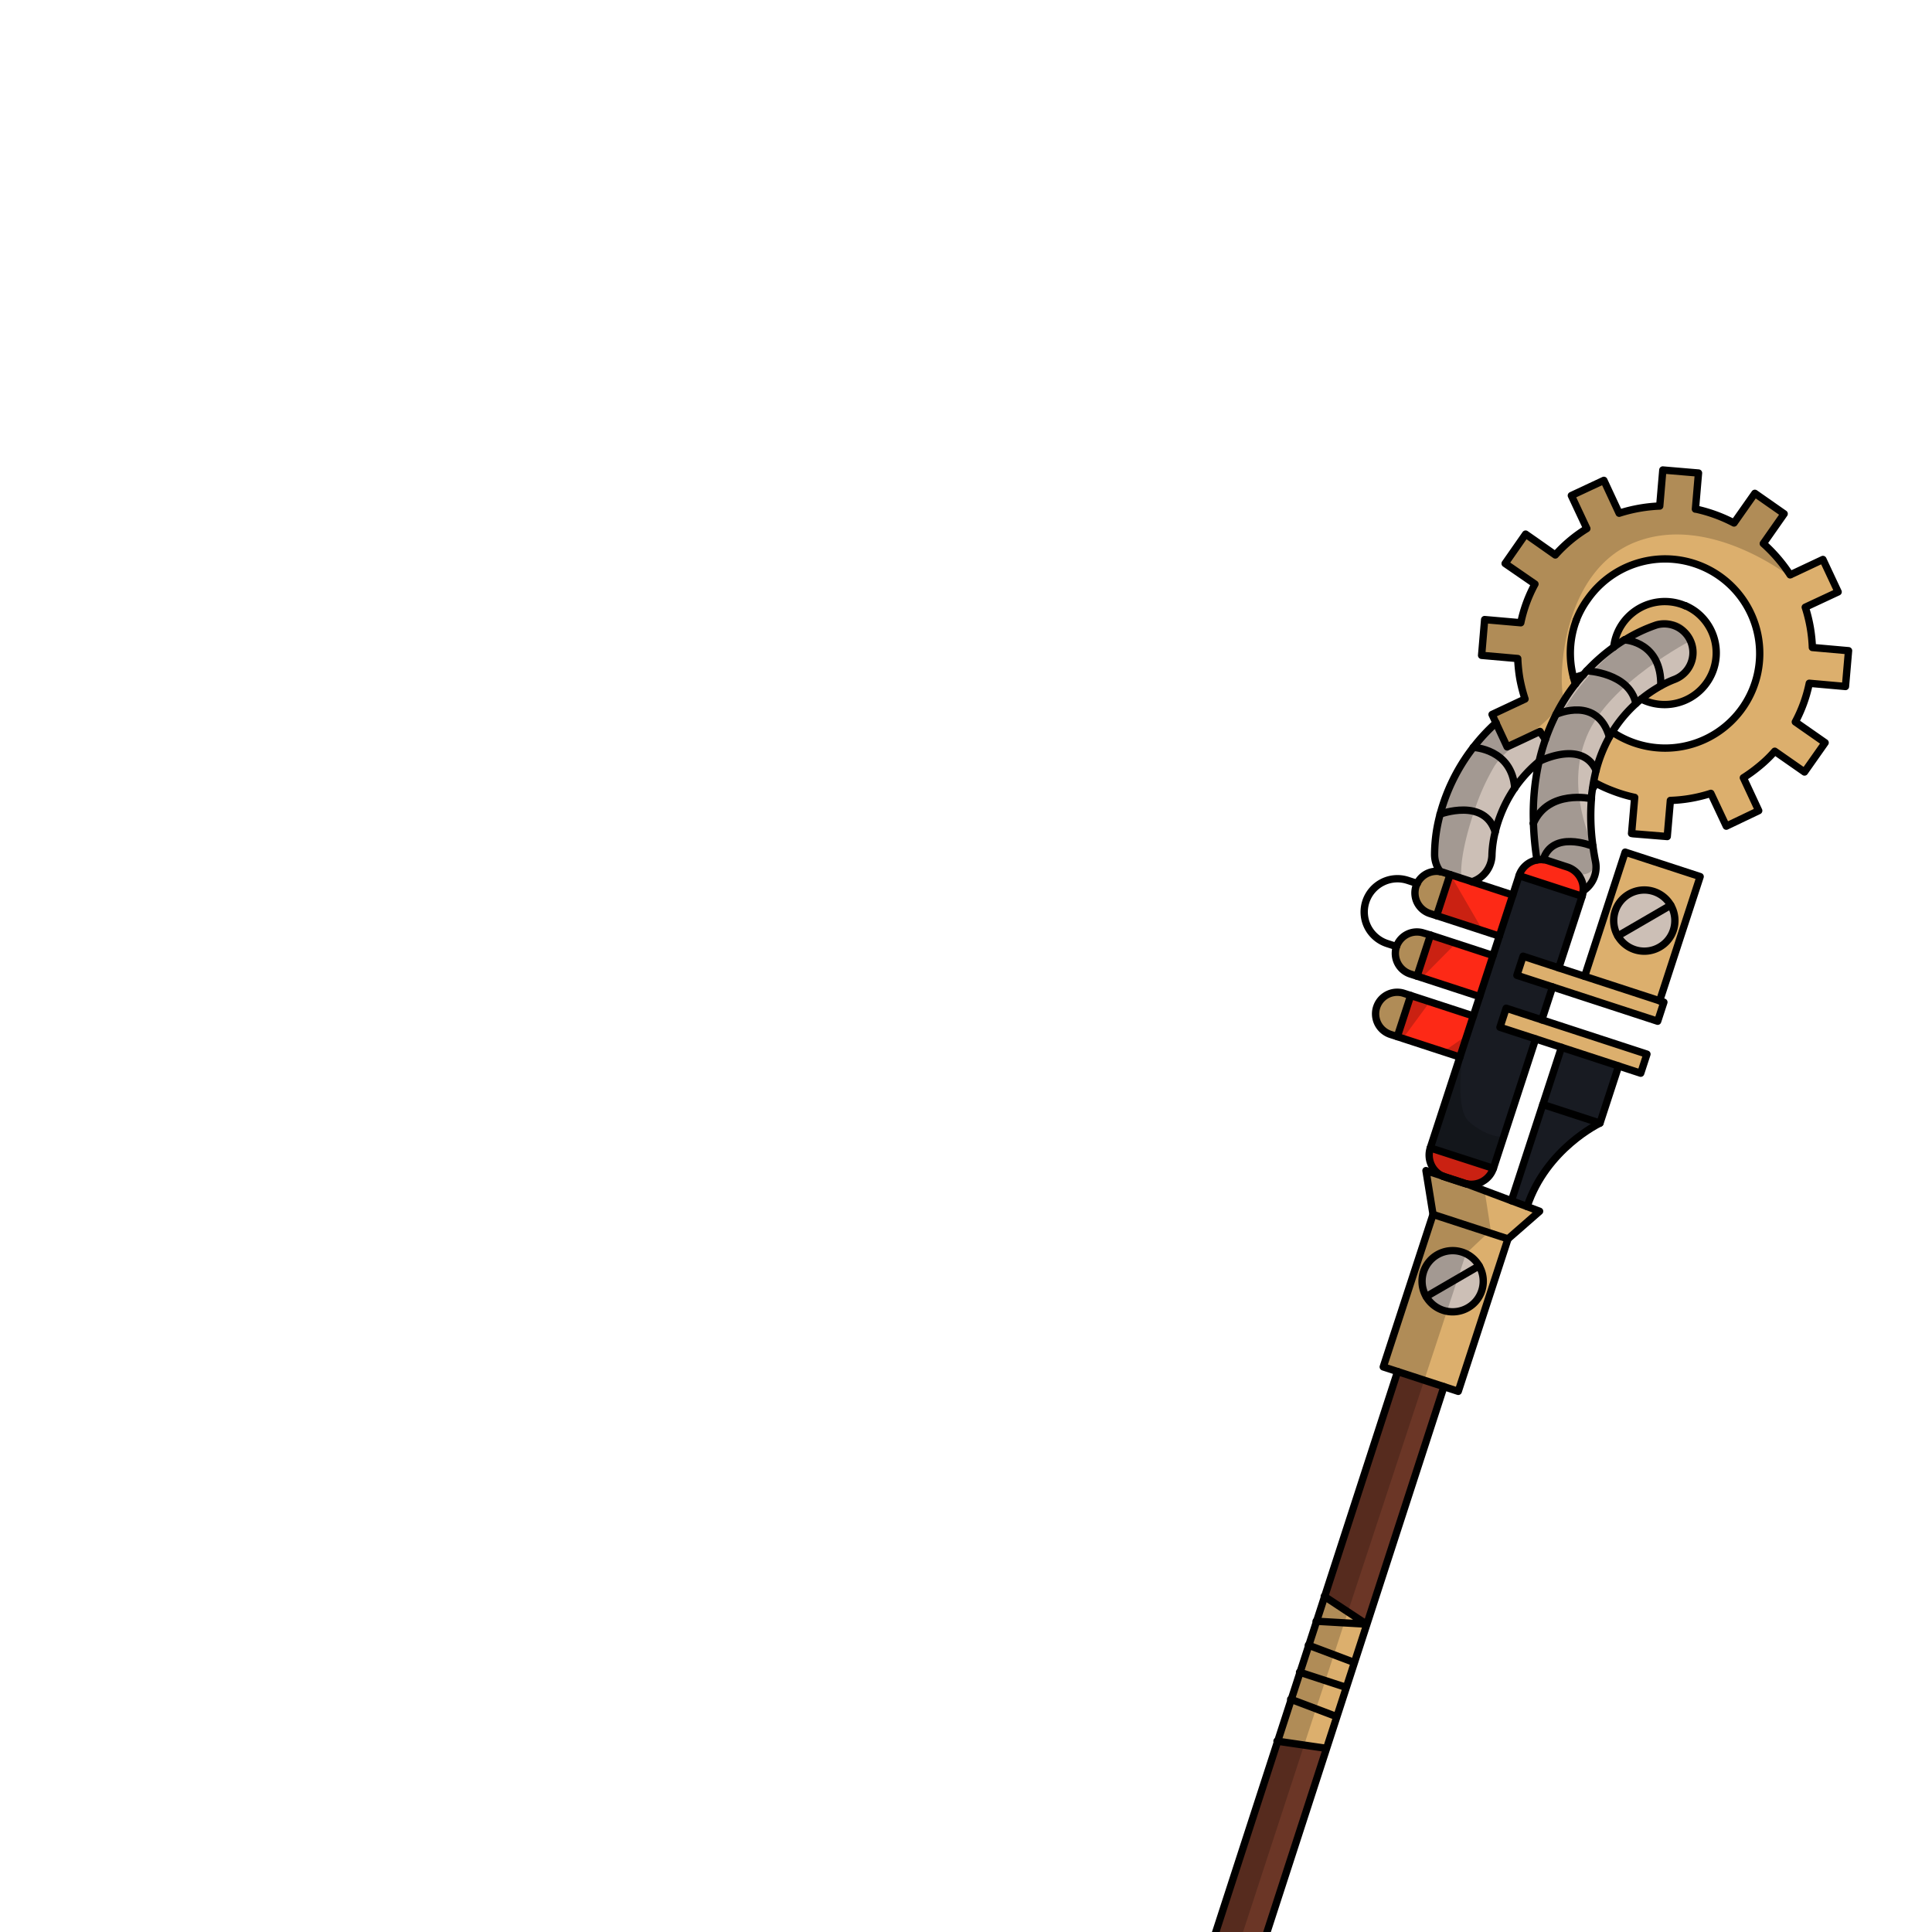<svg xmlns="http://www.w3.org/2000/svg" viewBox="0 0 432 432">
  <defs>
    <style>.GUNDAN_WEAPON_WEAPON_BACK_GUNDAN_WEAPON-26_cls-1{isolation:isolate;}.GUNDAN_WEAPON_WEAPON_BACK_GUNDAN_WEAPON-26_cls-2{fill:#6b3626;}.GUNDAN_WEAPON_WEAPON_BACK_GUNDAN_WEAPON-26_cls-3{fill:#dcaf6d;}.GUNDAN_WEAPON_WEAPON_BACK_GUNDAN_WEAPON-26_cls-4{fill:#fd2916;}.GUNDAN_WEAPON_WEAPON_BACK_GUNDAN_WEAPON-26_cls-5{fill:#181b22;}.GUNDAN_WEAPON_WEAPON_BACK_GUNDAN_WEAPON-26_cls-6{fill:#ccbfb6;}.GUNDAN_WEAPON_WEAPON_BACK_GUNDAN_WEAPON-26_cls-7{fill:none;stroke:#000;stroke-linecap:round;stroke-linejoin:round;stroke-width:1.64px;}.GUNDAN_WEAPON_WEAPON_BACK_GUNDAN_WEAPON-26_cls-8{opacity:0.2;mix-blend-mode:multiply;}</style>
  </defs>
  <g class="GUNDAN_WEAPON_WEAPON_BACK_GUNDAN_WEAPON-26_cls-1">
    <g id="weapon_back" data-name="weapon back">
      <polygon class="GUNDAN_WEAPON_WEAPON_BACK_GUNDAN_WEAPON-26_cls-2" points="296.48 390.92 236.26 577.01 225.91 573.63 285.55 389.32 296.48 390.92" />
      <polygon class="GUNDAN_WEAPON_WEAPON_BACK_GUNDAN_WEAPON-26_cls-3" points="296.11 356.94 294.29 362.51 292.55 367.86 290.58 373.9 288.6 379.95 285.55 389.32 296.48 390.92 298.8 383.81 300.94 377.28 302.75 371.71 305.54 363.16 296.11 356.94" />
      <polygon class="GUNDAN_WEAPON_WEAPON_BACK_GUNDAN_WEAPON-26_cls-2" points="322.87 310.06 305.54 363.16 296.11 356.94 298.86 348.51 312.51 306.68 322.87 310.06" />
      <path class="GUNDAN_WEAPON_WEAPON_BACK_GUNDAN_WEAPON-26_cls-3" d="M307.83,225.21a4.82,4.82,0,0,0,3.09,6.09l1.52.49,3-9.19-1.52-.49A4.83,4.83,0,0,0,307.83,225.21Z" />
      <path class="GUNDAN_WEAPON_WEAPON_BACK_GUNDAN_WEAPON-26_cls-3" d="M312.25,211.65v0a4.85,4.85,0,0,0,3.09,6.09l1.52.49,3-9.19-1.52-.49A4.83,4.83,0,0,0,312.25,211.65Z" />
      <path class="GUNDAN_WEAPON_WEAPON_BACK_GUNDAN_WEAPON-26_cls-3" d="M322.74,195.06a4.3,4.3,0,0,0-.69-.16h0a4.83,4.83,0,0,0-5.12,2.66,3.84,3.84,0,0,0-.26.62,4.85,4.85,0,0,0,3.09,6.09l1.52.49,3-9.19Z" />
      <rect class="GUNDAN_WEAPON_WEAPON_BACK_GUNDAN_WEAPON-26_cls-4" x="316.1" y="222.12" width="9.67" height="14.72" transform="translate(3.23 463.41) rotate(-71.93)" />
      <rect class="GUNDAN_WEAPON_WEAPON_BACK_GUNDAN_WEAPON-26_cls-4" x="320.52" y="208.6" width="9.67" height="14.72" transform="translate(19.12 458.28) rotate(-71.93)" />
      <polygon class="GUNDAN_WEAPON_WEAPON_BACK_GUNDAN_WEAPON-26_cls-4" points="329.16 197.16 324.26 195.56 321.26 204.75 335.26 209.32 338.26 200.13 329.16 197.16" />
      <path class="GUNDAN_WEAPON_WEAPON_BACK_GUNDAN_WEAPON-26_cls-5" d="M349.15,234.19,345,247l-7,21.52,3.51,1.31c4.29-13,16.29-18.66,16.29-18.66l4.17-12.77Z" />
      <polygon class="GUNDAN_WEAPON_WEAPON_BACK_GUNDAN_WEAPON-26_cls-5" points="338.26 200.13 335.26 209.32 333.85 213.65 330.85 222.84 329.44 227.17 326.44 236.36 319.81 256.66 333.92 261.26 343.37 232.3 335.39 229.7 336.78 225.44 344.76 228.04 347.16 220.68 339.18 218.08 340.57 213.81 348.55 216.42 353.78 200.4 339.67 195.8 338.26 200.13" />
      <path class="GUNDAN_WEAPON_WEAPON_BACK_GUNDAN_WEAPON-26_cls-3" d="M338,268.48l-10-3.76h0l-.51-.14-4.27-1.39c-.18-.06-.34-.13-.5-.2h0l-3.76-1.23,1.58,9.8-4,12.19-7.15,21.9,3.21,1,10.36,3.38,3.2,1.05,7.14-21.89,4-12.2,7.07-6.18-2.79-1Zm-9.71,23.92a6.83,6.83,0,1,1,3.07-3.79A6.76,6.76,0,0,1,328.25,292.4Z" />
      <polygon class="GUNDAN_WEAPON_WEAPON_BACK_GUNDAN_WEAPON-26_cls-3" points="336.78 225.44 335.39 229.7 343.37 232.3 349.15 234.19 361.93 238.36 366.87 239.97 368.26 235.71 344.76 228.04 336.78 225.44" />
      <path class="GUNDAN_WEAPON_WEAPON_BACK_GUNDAN_WEAPON-26_cls-3" d="M371.1,223.78l4.95-15.18L380.16,196l-16.77-5.47-4.1,12.57-5,15.2-5.78-1.89-8-2.61-1.39,4.27,8,2.6,23.5,7.67,1.39-4.26Zm-6.87-23.85a6.85,6.85,0,0,1,9.94,8,6.74,6.74,0,0,1-3.07,3.78,6.84,6.84,0,1,1-6.87-11.83Z" />
      <path class="GUNDAN_WEAPON_WEAPON_BACK_GUNDAN_WEAPON-26_cls-4" d="M320.12,260.6a5.15,5.15,0,0,0,2.49,2.38h0l5.28,1.73h0a5.18,5.18,0,0,0,6-3.46l-14.1-4.6A5.15,5.15,0,0,0,320.12,260.6Z" />
      <path class="GUNDAN_WEAPON_WEAPON_BACK_GUNDAN_WEAPON-26_cls-4" d="M354,199.21a5,5,0,0,0-.54-2.76,5.1,5.1,0,0,0-3-2.58l-4.27-1.4a5.45,5.45,0,0,0-1.16-.24,5.68,5.68,0,0,0-1.37.06,5.21,5.21,0,0,0-4,3.51l14.11,4.6A4.55,4.55,0,0,0,354,199.21Z" />
      <path class="GUNDAN_WEAPON_WEAPON_BACK_GUNDAN_WEAPON-26_cls-6" d="M378.48,143.79a6.41,6.41,0,0,0-8.11-4.1,34.05,34.05,0,0,0-7.15,3.4h0c-.78.48-1.58,1-2.37,1.6a41.58,41.58,0,0,0-6.06,5.34c-.26.27-.53.58-.78.87h0c-.59.65-1.16,1.32-1.7,2a40.21,40.21,0,0,0-4.33,6.79,42.3,42.3,0,0,0-2.4,5.6c-.43-.58-.84-1.17-1.21-1.78L337,167l-2.5-5.36a42.06,42.06,0,0,0-5.1,5.51c-.67.86-1.3,1.74-1.88,2.62a42.13,42.13,0,0,0-5.08,10.73c-.17.53-.31,1.06-.45,1.58a34.51,34.51,0,0,0-1.24,9.06,6.48,6.48,0,0,0,1.27,3.78h0a4.3,4.3,0,0,1,.69.16l1.52.5,4.9,1.6a6.41,6.41,0,0,0,4.45-6.12,24.65,24.65,0,0,1,.72-5,28.67,28.67,0,0,1,1.09-3.52,29.89,29.89,0,0,1,3.28-6.31c.49-.71,1-1.42,1.62-2.13a29.73,29.73,0,0,1,3.81-3.8,53.38,53.38,0,0,0-1.24,13.79h0a67.2,67.2,0,0,0,.79,8.17,5.68,5.68,0,0,1,1.37-.06,5.45,5.45,0,0,1,1.16.24l4.27,1.4a5.1,5.1,0,0,1,3,2.58,5,5,0,0,1,.54,2.76,6.36,6.36,0,0,0,2.76-6.56c-.23-1.17-.42-2.3-.57-3.42h0a48.06,48.06,0,0,1-.34-10.64c0-.81.15-1.61.26-2.37a37.32,37.32,0,0,1,.78-3.95,31.13,31.13,0,0,1,3-7.52c.2-.39.41-.76.63-1.1a29.38,29.38,0,0,1,5.26-6.31c.39-.37.78-.71,1.18-1a29.93,29.93,0,0,1,4.42-3,22.8,22.8,0,0,1,3-1.41A6.43,6.43,0,0,0,378.48,143.79Z" />
      <path class="GUNDAN_WEAPON_WEAPON_BACK_GUNDAN_WEAPON-26_cls-3" d="M370.37,139.69a34.05,34.05,0,0,0-7.15,3.4h0c-.78.48-1.58,1-2.37,1.6a11.32,11.32,0,0,1,1.76-4.94,11.53,11.53,0,0,1,13.73-4.5l.54.19a12,12,0,0,1,2.36,1.37A11.56,11.56,0,0,1,367,156.31a29.93,29.93,0,0,1,4.42-3,22.8,22.8,0,0,1,3-1.41,6.42,6.42,0,0,0-4-12.19Z" />
      <path class="GUNDAN_WEAPON_WEAPON_BACK_GUNDAN_WEAPON-26_cls-3" d="M348,159.73a42.3,42.3,0,0,0-2.4,5.6c-.43-.58-.84-1.17-1.21-1.78L337,167l-2.5-5.36-.87-1.88L341,156.3a34.86,34.86,0,0,1-1.17-4.6,35.53,35.53,0,0,1-.46-4.45l-8.08-.71.68-8,8.08.71a31.45,31.45,0,0,1,3.17-8.65L336.55,126l4.58-6.57,2.18,1.52,4.46,3.14a31.7,31.7,0,0,1,7.05-5.9l-3.46-7.38,7.27-3.4,1.61,3.46,1.81,3.89a34.49,34.49,0,0,1,9.07-1.61l.69-8.06,5.51.47,2.47.21-.69,8.07a.33.33,0,0,1,.13,0,33.81,33.81,0,0,1,8.5,3.1l4.66-6.63,6.55,4.58-4.66,6.65a34.53,34.53,0,0,1,6,7l7.33-3.44,3.4,7.25-7.35,3.43a33.21,33.21,0,0,1,1.59,9l8.09.72-.69,8-8.09-.72a32,32,0,0,1-3.12,8.64l6.66,4.65-4.61,6.55-6.65-4.64a29.1,29.1,0,0,1-3.73,3.56,33.46,33.46,0,0,1-3.29,2.37l3.43,7.36L386,184.73l-3.45-7.33a32.82,32.82,0,0,1-9.05,1.58l-.7,8.07-7.62-.62-.36-.06.05-.56.65-7.51a31.68,31.68,0,0,1-5-1.5,29.9,29.9,0,0,1-3.61-1.64l-.74,1.06a37.32,37.32,0,0,1,.78-3.95,31.13,31.13,0,0,1,3-7.52c.2-.39.41-.76.63-1.1A21.16,21.16,0,1,0,355,134a20.71,20.71,0,0,0-2.51,4.76h0a21.09,21.09,0,0,0-.58,12.87q.18.69.42,1.35A40.21,40.21,0,0,0,348,159.73Z" />
      <path class="GUNDAN_WEAPON_WEAPON_BACK_GUNDAN_WEAPON-26_cls-6" d="M373.58,202.41a6.84,6.84,0,1,0-2.48,9.35,6.74,6.74,0,0,0,3.07-3.78A6.86,6.86,0,0,0,373.58,202.41Z" />
      <path class="GUNDAN_WEAPON_WEAPON_BACK_GUNDAN_WEAPON-26_cls-6" d="M321.39,280.57a6.84,6.84,0,1,0,9.34,2.48A6.8,6.8,0,0,0,321.39,280.57Z" />
      <path class="GUNDAN_WEAPON_WEAPON_BACK_GUNDAN_WEAPON-26_cls-7" d="M330.73,283.05a6.83,6.83,0,0,1,.59,5.56,6.76,6.76,0,0,1-3.07,3.79,6.84,6.84,0,1,1,2.48-9.35Z" />
      <line class="GUNDAN_WEAPON_WEAPON_BACK_GUNDAN_WEAPON-26_cls-7" x1="330.73" y1="283.05" x2="318.91" y2="289.92" />
      <path class="GUNDAN_WEAPON_WEAPON_BACK_GUNDAN_WEAPON-26_cls-7" d="M373.58,202.41a6.86,6.86,0,0,1,.59,5.57,6.74,6.74,0,0,1-3.07,3.78,6.84,6.84,0,1,1,2.48-9.35Z" />
      <line class="GUNDAN_WEAPON_WEAPON_BACK_GUNDAN_WEAPON-26_cls-7" x1="373.58" y1="202.41" x2="361.76" y2="209.28" />
      <line class="GUNDAN_WEAPON_WEAPON_BACK_GUNDAN_WEAPON-26_cls-7" x1="344.76" y1="228.04" x2="347.16" y2="220.68" />
      <line class="GUNDAN_WEAPON_WEAPON_BACK_GUNDAN_WEAPON-26_cls-7" x1="353.78" y1="200.4" x2="348.55" y2="216.42" />
      <line class="GUNDAN_WEAPON_WEAPON_BACK_GUNDAN_WEAPON-26_cls-7" x1="338.26" y1="200.13" x2="339.67" y2="195.8" />
      <line class="GUNDAN_WEAPON_WEAPON_BACK_GUNDAN_WEAPON-26_cls-7" x1="333.85" y1="213.65" x2="335.26" y2="209.32" />
      <line class="GUNDAN_WEAPON_WEAPON_BACK_GUNDAN_WEAPON-26_cls-7" x1="329.44" y1="227.17" x2="330.85" y2="222.84" />
      <line class="GUNDAN_WEAPON_WEAPON_BACK_GUNDAN_WEAPON-26_cls-7" x1="319.82" y1="256.66" x2="326.44" y2="236.36" />
      <line class="GUNDAN_WEAPON_WEAPON_BACK_GUNDAN_WEAPON-26_cls-7" x1="343.37" y1="232.3" x2="333.92" y2="261.26" />
      <path class="GUNDAN_WEAPON_WEAPON_BACK_GUNDAN_WEAPON-26_cls-7" d="M354,199.21a5,5,0,0,0-.54-2.76,5.1,5.1,0,0,0-3-2.58l-4.28-1.4a5.24,5.24,0,0,0-1.15-.24,5.68,5.68,0,0,0-1.37.06,5.21,5.21,0,0,0-4,3.51l14.11,4.6A4.55,4.55,0,0,0,354,199.21Z" />
      <path class="GUNDAN_WEAPON_WEAPON_BACK_GUNDAN_WEAPON-26_cls-7" d="M322.61,263a5.17,5.17,0,0,1-2.79-6.32L333.17,261l.75.24a5.19,5.19,0,0,1-6,3.46" />
      <path class="GUNDAN_WEAPON_WEAPON_BACK_GUNDAN_WEAPON-26_cls-7" d="M322.63,263c.16.07.32.14.5.2l4.27,1.39.51.14" />
      <polyline class="GUNDAN_WEAPON_WEAPON_BACK_GUNDAN_WEAPON-26_cls-7" points="324.26 195.56 326.81 196.39 329.16 197.16 338.26 200.13 335.26 209.32 331.6 208.12 321.26 204.75" />
      <path class="GUNDAN_WEAPON_WEAPON_BACK_GUNDAN_WEAPON-26_cls-7" d="M322,194.89a4.83,4.83,0,0,0-5.12,2.66,3.84,3.84,0,0,0-.26.62,4.85,4.85,0,0,0,3.09,6.09l1.52.49,3-9.19-1.52-.5a4.3,4.3,0,0,0-.69-.16" />
      <path class="GUNDAN_WEAPON_WEAPON_BACK_GUNDAN_WEAPON-26_cls-7" d="M312.25,211.65l-2.09-.68a7.46,7.46,0,0,1-4.32-3.7,7.43,7.43,0,0,1,8.93-10.42l2.14.7" />
      <polyline class="GUNDAN_WEAPON_WEAPON_BACK_GUNDAN_WEAPON-26_cls-7" points="316.85 218.27 317.93 218.62 330.85 222.84 333.85 213.65 332.71 213.28 319.85 209.08" />
      <path class="GUNDAN_WEAPON_WEAPON_BACK_GUNDAN_WEAPON-26_cls-7" d="M319.85,209.08l-3,9.19-1.52-.49a4.85,4.85,0,0,1-3.09-6.09v0a4.83,4.83,0,0,1,6.08-3.06Z" />
      <polyline class="GUNDAN_WEAPON_WEAPON_BACK_GUNDAN_WEAPON-26_cls-7" points="312.44 231.79 313.68 232.2 322.69 235.14 326.44 236.36 327.4 233.4 329.44 227.17 328.4 226.83 315.44 222.6" />
      <path class="GUNDAN_WEAPON_WEAPON_BACK_GUNDAN_WEAPON-26_cls-7" d="M315.44,222.6l-3,9.19-1.52-.49a4.83,4.83,0,0,1,3-9.19Z" />
      <polyline class="GUNDAN_WEAPON_WEAPON_BACK_GUNDAN_WEAPON-26_cls-7" points="322.87 310.06 326.07 311.11 333.21 289.22 337.19 277.02 332.79 275.58 320.43 271.55 316.45 283.74 309.3 305.64 312.51 306.68" />
      <polyline class="GUNDAN_WEAPON_WEAPON_BACK_GUNDAN_WEAPON-26_cls-7" points="354.33 218.31 359.29 203.11 363.39 190.54 380.16 196.01 376.05 208.6 371.1 223.78" />
      <polygon class="GUNDAN_WEAPON_WEAPON_BACK_GUNDAN_WEAPON-26_cls-7" points="322.87 310.06 236.26 577.01 225.91 573.63 312.51 306.68 322.87 310.06" />
      <polygon class="GUNDAN_WEAPON_WEAPON_BACK_GUNDAN_WEAPON-26_cls-7" points="371.1 223.78 372.05 224.09 370.66 228.35 347.16 220.68 339.18 218.08 340.57 213.81 348.55 216.42 354.33 218.31 371.1 223.78" />
      <polyline class="GUNDAN_WEAPON_WEAPON_BACK_GUNDAN_WEAPON-26_cls-7" points="349.15 234.19 343.37 232.3 335.39 229.7 336.78 225.44 344.76 228.04 368.26 235.71 366.87 239.97 361.93 238.36" />
      <rect class="GUNDAN_WEAPON_WEAPON_BACK_GUNDAN_WEAPON-26_cls-7" x="346.74" y="235.94" width="13.44" height="13.44" transform="translate(13.13 503.42) rotate(-71.93)" />
      <line class="GUNDAN_WEAPON_WEAPON_BACK_GUNDAN_WEAPON-26_cls-7" x1="337.96" y1="268.48" x2="344.98" y2="246.96" />
      <path class="GUNDAN_WEAPON_WEAPON_BACK_GUNDAN_WEAPON-26_cls-7" d="M341.47,269.79c4.29-13,16.29-18.66,16.29-18.66" />
      <polyline class="GUNDAN_WEAPON_WEAPON_BACK_GUNDAN_WEAPON-26_cls-7" points="320.43 271.55 318.85 261.75 322.61 262.98 322.63 262.99 327.91 264.71 327.94 264.72 331.94 266.22 337.96 268.48 341.47 269.79 344.26 270.84 337.19 277.02" />
      <polyline class="GUNDAN_WEAPON_WEAPON_BACK_GUNDAN_WEAPON-26_cls-7" points="296.11 356.94 305.54 363.16 294.29 362.51" />
      <line class="GUNDAN_WEAPON_WEAPON_BACK_GUNDAN_WEAPON-26_cls-7" x1="292.55" y1="367.86" x2="302.75" y2="371.71" />
      <line class="GUNDAN_WEAPON_WEAPON_BACK_GUNDAN_WEAPON-26_cls-7" x1="290.58" y1="373.9" x2="300.93" y2="377.28" />
      <line class="GUNDAN_WEAPON_WEAPON_BACK_GUNDAN_WEAPON-26_cls-7" x1="288.6" y1="379.95" x2="298.8" y2="383.81" />
      <line class="GUNDAN_WEAPON_WEAPON_BACK_GUNDAN_WEAPON-26_cls-7" x1="296.48" y1="390.92" x2="285.54" y2="389.32" />
      <path class="GUNDAN_WEAPON_WEAPON_BACK_GUNDAN_WEAPON-26_cls-7" d="M352.44,138.71A20.71,20.71,0,0,1,355,134a21.15,21.15,0,1,1,5.56,29.7" />
      <path class="GUNDAN_WEAPON_WEAPON_BACK_GUNDAN_WEAPON-26_cls-7" d="M352.29,152.94q-.24-.66-.42-1.35a21.09,21.09,0,0,1,.58-12.87" />
      <path class="GUNDAN_WEAPON_WEAPON_BACK_GUNDAN_WEAPON-26_cls-7" d="M345.56,165.33c-.43-.58-.84-1.17-1.21-1.78l-4,1.89L337,167l-2.5-5.36-.87-1.88L341,156.3a34.86,34.86,0,0,1-1.17-4.6,35.53,35.53,0,0,1-.46-4.45l-8.08-.71.68-8,8.08.71a31.45,31.45,0,0,1,3.17-8.65L336.55,126l4.58-6.57,2.18,1.52,4.46,3.14a31.7,31.7,0,0,1,7.05-5.9l-3.46-7.38,7.27-3.4,1.61,3.46,1.81,3.89a34.49,34.49,0,0,1,9.07-1.61l.69-8.06,5.51.47,2.47.21-.69,8.07a.33.33,0,0,1,.13,0,33.81,33.81,0,0,1,8.5,3.1l4.66-6.63,6.55,4.58-4.66,6.65a34.53,34.53,0,0,1,6,7l1.14-.53,6.19-2.91,3.4,7.25-7.35,3.43a33.21,33.21,0,0,1,1.59,9l8.09.72-.69,8-8.09-.72a32,32,0,0,1-3.12,8.64l6.66,4.65-4.61,6.55-6.65-4.64a29.1,29.1,0,0,1-3.73,3.56,33.46,33.46,0,0,1-3.29,2.37l3.43,7.36L386,184.73l-3.45-7.33a32.82,32.82,0,0,1-9.05,1.58l-.7,8.07-7.62-.62-.36-.06.05-.56.65-7.51a31.68,31.68,0,0,1-5-1.5,29.9,29.9,0,0,1-3.61-1.64l-.74,1.06" />
      <path class="GUNDAN_WEAPON_WEAPON_BACK_GUNDAN_WEAPON-26_cls-7" d="M376.87,135.44a12,12,0,0,1,2.36,1.37A11.56,11.56,0,0,1,367,156.31" />
      <path class="GUNDAN_WEAPON_WEAPON_BACK_GUNDAN_WEAPON-26_cls-7" d="M360.84,144.69a11.32,11.32,0,0,1,1.76-4.94,11.53,11.53,0,0,1,13.73-4.5l.51.21" />
      <path class="GUNDAN_WEAPON_WEAPON_BACK_GUNDAN_WEAPON-26_cls-7" d="M342.88,184.12a67.2,67.2,0,0,0,.79,8.17" />
      <path class="GUNDAN_WEAPON_WEAPON_BACK_GUNDAN_WEAPON-26_cls-7" d="M344.13,170.32a53.38,53.38,0,0,0-1.24,13.79" />
      <path class="GUNDAN_WEAPON_WEAPON_BACK_GUNDAN_WEAPON-26_cls-7" d="M354,150.91c-.59.65-1.16,1.32-1.7,2a40.21,40.21,0,0,0-4.33,6.79,42.3,42.3,0,0,0-2.4,5.6,48.05,48.05,0,0,0-1.43,5" />
      <path class="GUNDAN_WEAPON_WEAPON_BACK_GUNDAN_WEAPON-26_cls-7" d="M363.21,143.09c-.78.48-1.58,1-2.37,1.6a41.58,41.58,0,0,0-6.06,5.34c-.26.27-.53.58-.78.87" />
      <path class="GUNDAN_WEAPON_WEAPON_BACK_GUNDAN_WEAPON-26_cls-7" d="M356.19,189.23a48.06,48.06,0,0,1-.34-10.64c0-.81.15-1.61.26-2.37a37.32,37.32,0,0,1,.78-3.95,31.13,31.13,0,0,1,3-7.52c.2-.39.41-.76.63-1.1a29.38,29.38,0,0,1,5.26-6.31c.39-.37.78-.71,1.18-1a29.93,29.93,0,0,1,4.42-3,22.8,22.8,0,0,1,3-1.41,6.42,6.42,0,0,0-4-12.19,34.05,34.05,0,0,0-7.15,3.4" />
      <path class="GUNDAN_WEAPON_WEAPON_BACK_GUNDAN_WEAPON-26_cls-7" d="M354,199.21a6.36,6.36,0,0,0,2.76-6.56c-.23-1.17-.42-2.3-.57-3.42" />
      <path class="GUNDAN_WEAPON_WEAPON_BACK_GUNDAN_WEAPON-26_cls-7" d="M354,150.9h0c-.73.2-1.42.43-2.12.68" />
      <path class="GUNDAN_WEAPON_WEAPON_BACK_GUNDAN_WEAPON-26_cls-7" d="M356.89,172.27c-3.14-7-12.76-2-12.76-2v0a29.73,29.73,0,0,0-3.81,3.8c-.6.71-1.13,1.42-1.62,2.13a29.89,29.89,0,0,0-3.28,6.31,28.67,28.67,0,0,0-1.09,3.52,24.65,24.65,0,0,0-.72,5,6.41,6.41,0,0,1-4.45,6.12" />
      <path class="GUNDAN_WEAPON_WEAPON_BACK_GUNDAN_WEAPON-26_cls-7" d="M322.05,194.9h0a6.48,6.48,0,0,1-1.27-3.78,34.51,34.51,0,0,1,1.24-9.06c.14-.52.28-1.05.45-1.58a42.13,42.13,0,0,1,5.08-10.73c.58-.88,1.21-1.76,1.88-2.62a42.06,42.06,0,0,1,5.1-5.51" />
      <path class="GUNDAN_WEAPON_WEAPON_BACK_GUNDAN_WEAPON-26_cls-7" d="M363.21,143.09h0c.46,0,8.31.58,8.15,10.2" />
      <path class="GUNDAN_WEAPON_WEAPON_BACK_GUNDAN_WEAPON-26_cls-7" d="M354.78,150s9.55.38,11,7.3" />
      <path class="GUNDAN_WEAPON_WEAPON_BACK_GUNDAN_WEAPON-26_cls-7" d="M347.94,159.74h0c.35-.16,9.25-4.1,11.91,5" />
      <path class="GUNDAN_WEAPON_WEAPON_BACK_GUNDAN_WEAPON-26_cls-7" d="M355.85,178.59s-9.59-2.19-13,5.52h0" />
      <path class="GUNDAN_WEAPON_WEAPON_BACK_GUNDAN_WEAPON-26_cls-7" d="M356.2,189.23h0c-.42-.17-9.05-3.62-11.15,3h0" />
      <path class="GUNDAN_WEAPON_WEAPON_BACK_GUNDAN_WEAPON-26_cls-7" d="M329.41,167.12s8.68.28,9.29,9.13v0" />
      <path class="GUNDAN_WEAPON_WEAPON_BACK_GUNDAN_WEAPON-26_cls-7" d="M322,182.05s10-3.76,12.33,4" />
      <g class="GUNDAN_WEAPON_WEAPON_BACK_GUNDAN_WEAPON-26_cls-8">
        <path d="M328.4,226.83l-.29.49-8.74-2.85-5.69,7.73-2.76-.9a4.83,4.83,0,0,1,3-9.19Z" />
        <path d="M332.71,213.28l-.2.26-7.23-2.36-7.36,7.44-2.59-.84a4.85,4.85,0,0,1-3.09-6.09v0a4.83,4.83,0,0,1,6.08-3.06Z" />
        <path d="M401.37,128.07l-.57,1.27s-18.08-14.57-34.85-8.23-17.64,30.73-16.31,35.11c-2.36,4.2-6,6.74-9.33,9.22a31.91,31.91,0,0,0-4.77,4.09,14.8,14.8,0,0,0-1.35,1.72,50.36,50.36,0,0,0-4.57,10.18c-1.91,5.6-3.26,11.67-2.81,15,.69,2.13-2.17-.5-2.42-.71l7.21,12.44-11.86-3.86a4.85,4.85,0,0,1-3.09-6.09,3.84,3.84,0,0,1,.26-.62,4.83,4.83,0,0,1,5.12-2.66,6.48,6.48,0,0,1-1.27-3.78,34.51,34.51,0,0,1,1.24-9.06c.14-.52.28-1.05.45-1.58a42.13,42.13,0,0,1,5.08-10.73c.58-.88,1.21-1.76,1.88-2.62a42.06,42.06,0,0,1,5.1-5.51l-.87-1.88L341,156.3a34.86,34.86,0,0,1-1.17-4.6,35.53,35.53,0,0,1-.46-4.45l-8.08-.71.68-8,8.08.71a31.45,31.45,0,0,1,3.17-8.65L336.55,126l4.58-6.57,2.18,1.52,4.46,3.14a31.7,31.7,0,0,1,7.05-5.9l-3.46-7.38,7.27-3.4,1.61,3.46,1.81,3.89a34.49,34.49,0,0,1,9.07-1.61l.69-8.06,5.51.47,2.47.21-.69,8.07a.33.33,0,0,1,.13,0,33.81,33.81,0,0,1,8.5,3.1l4.66-6.63,6.55,4.58-4.66,6.65a34.53,34.53,0,0,1,6,7Z" />
        <path d="M333.34,275.07l-.55.51-5,4.74v0l-1.8,5.47-2.44,7.39-5.09,15.43-17.06,51.8-.81,2.44L298.26,370l-1.9,5.76-2.09,6.31-2.66,8.11L231.12,575.34l-5.21-1.71,86.6-266.95-3.21-1,11.13-34.09-1.58-9.8,3.76,1.23a5.17,5.17,0,0,1-2.79-6.32l6.62-20.3-3.75-1.22c2.95-2,5-3.46,5-3.46s-.12.65-.29,1.72c-.66,4.16-2,14.69,1.11,17.38,3.87,3.37,7,3.34,7,3.34l-2.34,6.9-.89,2.63-.52,1.58.18,1,.14.69Z" />
        <path d="M370,139.81s-11.7,4.56-20.7,19.44-6.56,31.19-5.72,32.52,8.37-.42,9.35,3.84c3.7,0,3.89-2,3.48-4.92s-6.56-13.93-1.63-26,23.53-21.58,23.53-21.58S376.81,136.54,370,139.81Z" />
      </g>
    </g>
  </g>
</svg>